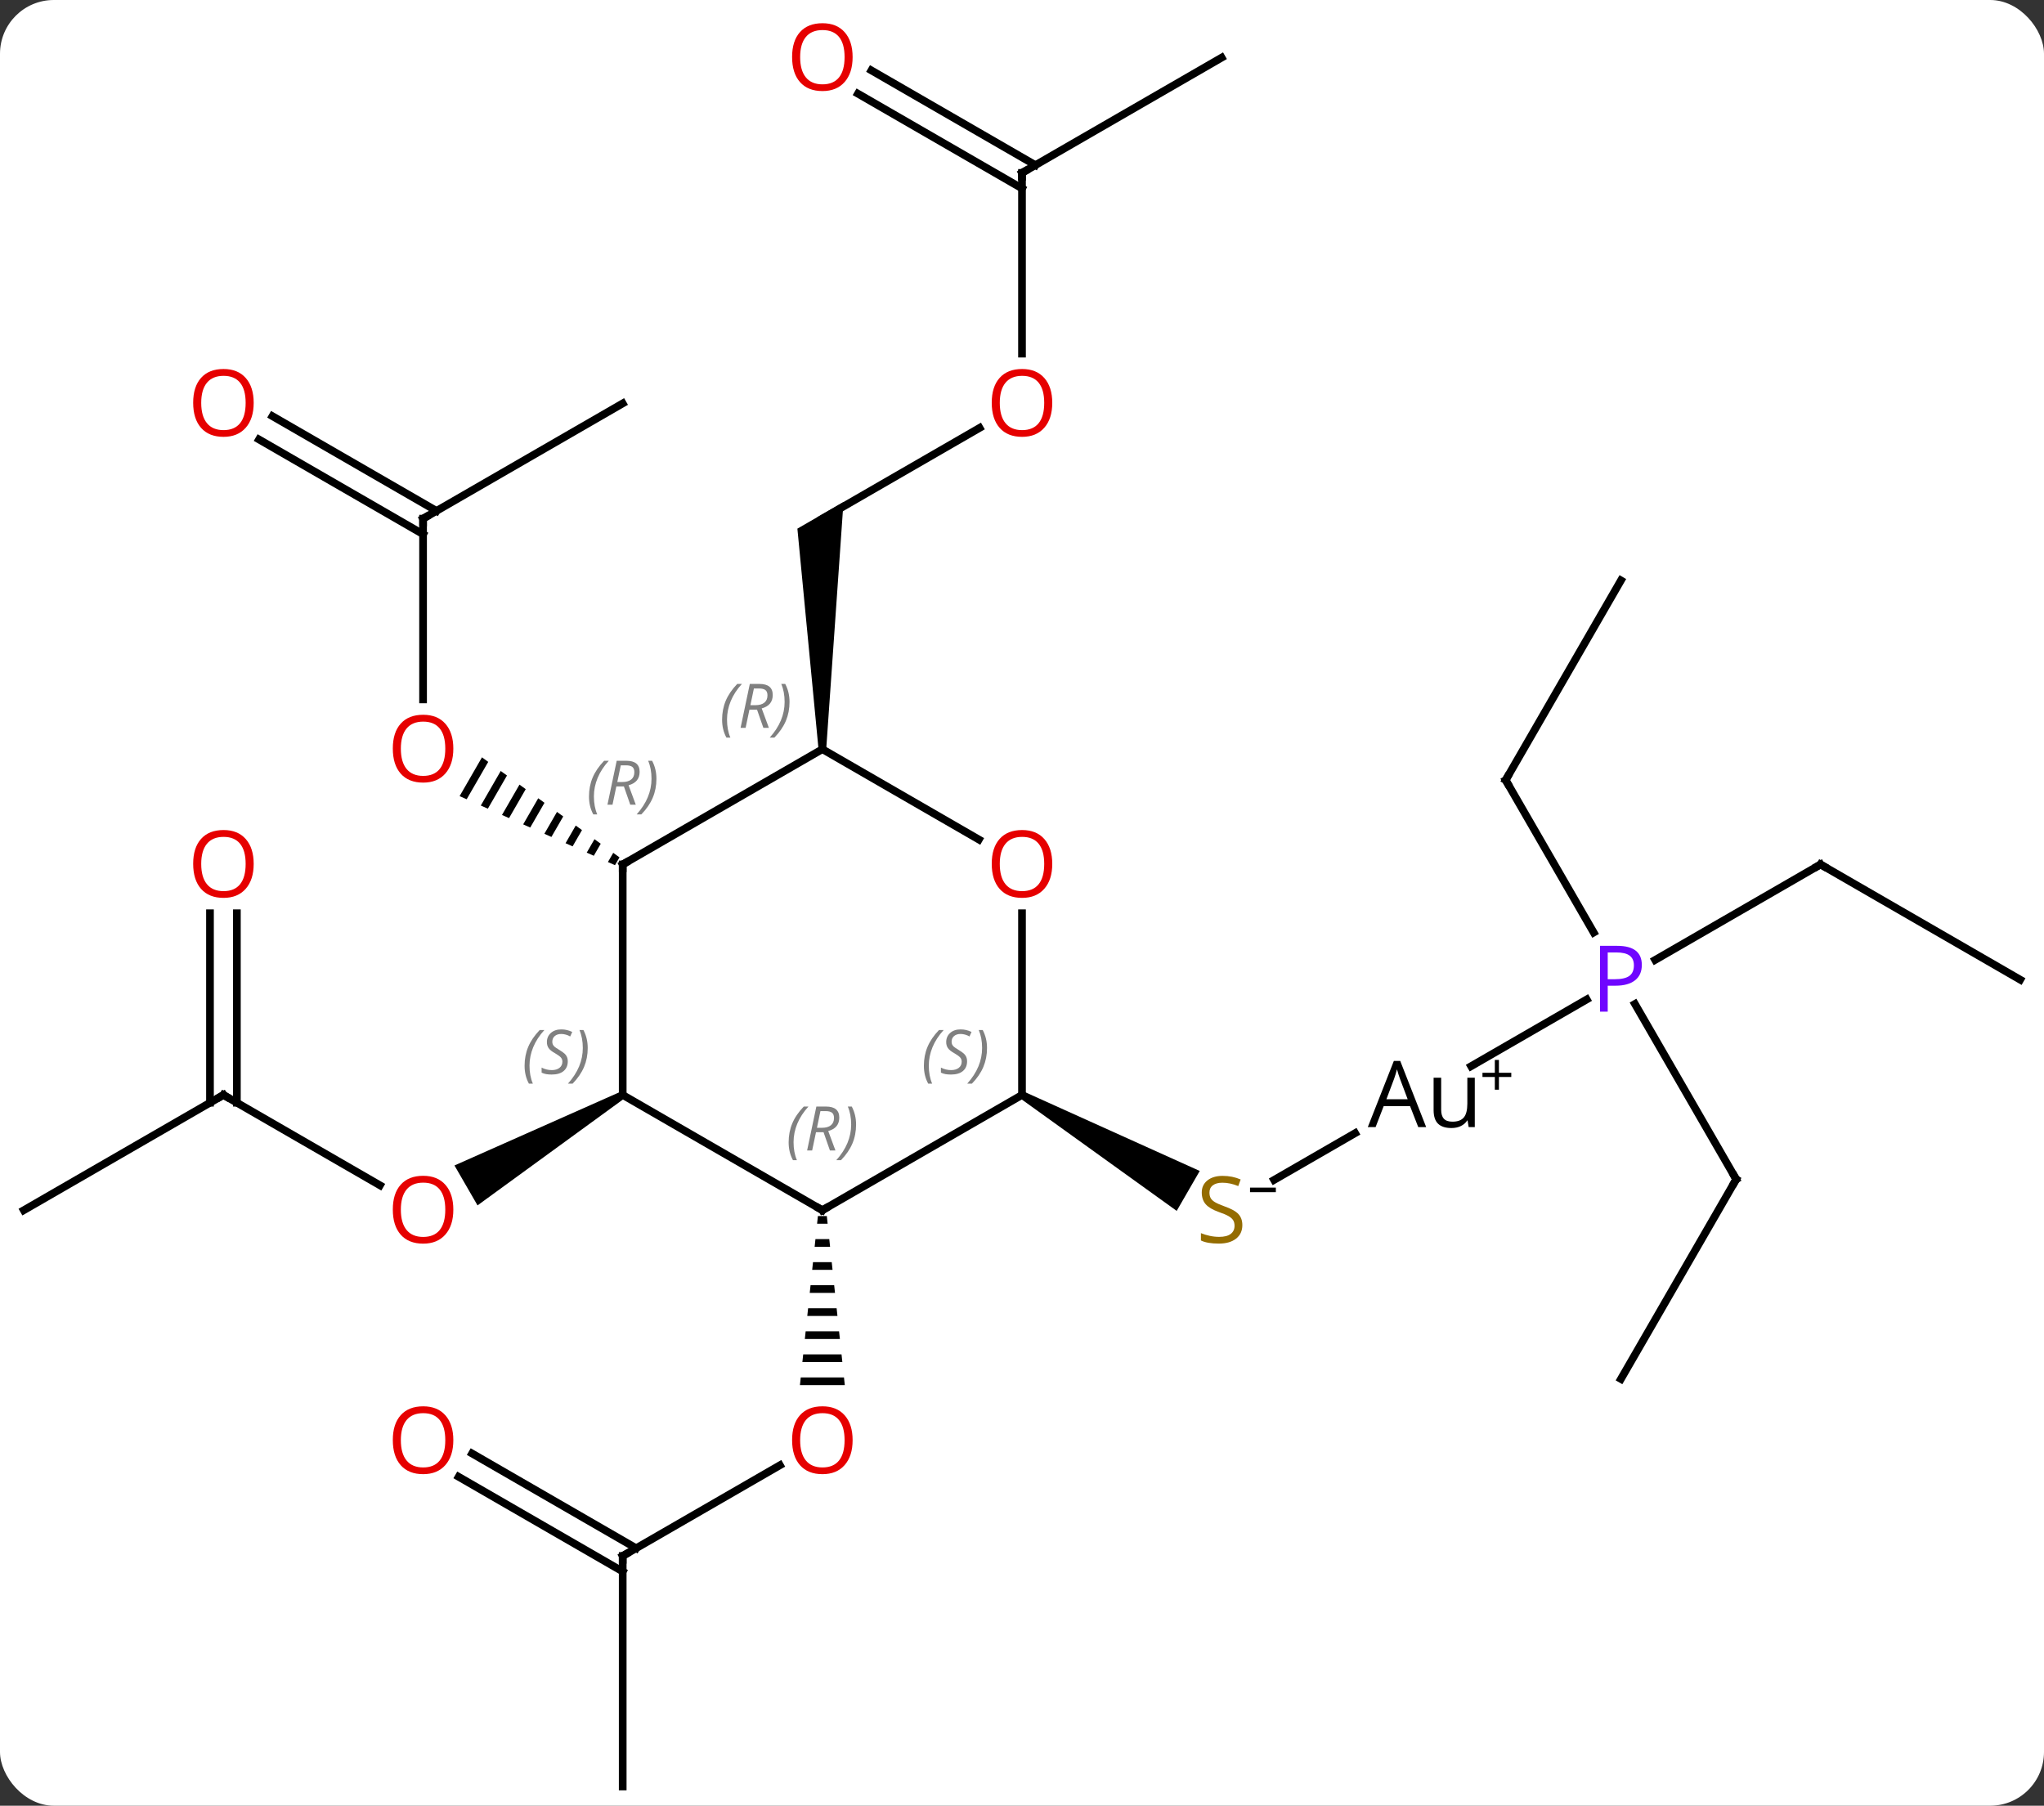 <svg width="266" viewBox="0 0 266 235" style="fill-opacity:1; color-rendering:auto; color-interpolation:auto; text-rendering:auto; stroke:black; stroke-linecap:square; stroke-miterlimit:10; shape-rendering:auto; stroke-opacity:1; fill:black; stroke-dasharray:none; font-weight:normal; stroke-width:1; font-family:'Open Sans'; font-style:normal; stroke-linejoin:miter; font-size:12; stroke-dashoffset:0; image-rendering:auto;" height="235" class="cas-substance-image" xmlns:xlink="http://www.w3.org/1999/xlink" xmlns="http://www.w3.org/2000/svg"><rect x="0" y="0" width="266" height="235" fill="#333333" stroke="none"/><svg class="cas-substance-single-component"><rect y="0" x="0" width="266" stroke="none" ry="7" rx="7" height="235" fill="white" class="cas-substance-group"/><svg y="0" x="0" width="266" viewBox="0 0 266 235" style="fill:black;" height="235" class="cas-substance-single-component-image"><svg><g><g transform="translate(133,120)" style="text-rendering:geometricPrecision; color-rendering:optimizeQuality; color-interpolation:linearRGB; stroke-linecap:butt; image-rendering:optimizeQuality;"><line y2="22.5" y1="34.259" x2="-103.923" x1="-83.557" style="fill:none;"/><path style="stroke:none;" d="M-52.213 22.067 L-51.713 22.933 L-70.856 36.872 L-73.856 31.676 Z"/><line y2="37.5" y1="22.5" x2="-129.903" x1="-103.923" style="fill:none;"/><line y2="-1.148" y1="23.51" x2="-102.173" x1="-102.173" style="fill:none;"/><line y2="-1.148" y1="23.51" x2="-105.673" x1="-105.673" style="fill:none;"/><line y2="82.5" y1="70.689" x2="-51.963" x1="-31.503" style="fill:none;"/><path style="stroke:none;" d="M-26.561 38.262 L-26.667 39.262 L-25.293 39.262 L-25.399 38.262 ZM-26.88 41.262 L-26.986 42.262 L-24.974 42.262 L-25.08 41.262 ZM-27.199 44.262 L-27.305 45.262 L-24.655 45.262 L-24.761 44.262 ZM-27.517 47.262 L-27.624 48.262 L-24.336 48.262 L-24.443 47.262 ZM-27.836 50.262 L-27.943 51.262 L-24.017 51.262 L-24.124 50.262 ZM-28.155 53.262 L-28.261 54.262 L-23.699 54.262 L-23.805 53.262 ZM-28.474 56.262 L-28.58 57.262 L-23.38 57.262 L-23.486 56.262 ZM-28.793 59.262 L-28.899 60.262 L-23.061 60.262 L-23.167 59.262 Z"/><line y2="112.5" y1="82.5" x2="-51.963" x1="-51.963" style="fill:none;"/><line y2="69.163" y1="81.49" x2="-71.563" x1="-50.213" style="fill:none;"/><line y2="72.194" y1="84.521" x2="-73.313" x1="-51.963" style="fill:none;"/><line y2="-52.5" y1="-28.977" x2="-77.943" x1="-77.943" style="fill:none;"/><path style="stroke:none;" d="M-70.277 -21.439 L-73.188 -16.39 L-72.269 -15.982 L-69.463 -20.847 L-70.277 -21.439 ZM-67.837 -19.663 L-70.431 -15.165 L-69.512 -14.756 L-67.023 -19.072 L-67.837 -19.663 ZM-65.396 -17.888 L-67.673 -13.939 L-66.754 -13.53 L-64.583 -17.296 L-65.396 -17.888 ZM-62.956 -16.113 L-64.916 -12.713 L-63.997 -12.305 L-63.997 -12.305 L-62.142 -15.521 L-62.956 -16.113 ZM-60.516 -14.337 L-62.159 -11.488 L-61.239 -11.079 L-59.702 -13.745 L-59.702 -13.745 L-60.516 -14.337 ZM-58.075 -12.562 L-59.401 -10.262 L-59.401 -10.262 L-58.482 -9.854 L-57.262 -11.97 L-58.075 -12.562 ZM-55.635 -10.786 L-56.644 -9.037 L-55.725 -8.628 L-54.822 -10.194 L-55.635 -10.786 ZM-53.195 -9.011 L-53.887 -7.811 L-53.887 -7.811 L-52.968 -7.402 L-52.381 -8.419 L-52.381 -8.419 L-53.195 -9.011 Z"/><line y2="-67.5" y1="-52.5" x2="-51.963" x1="-77.943" style="fill:none;"/><line y2="-65.837" y1="-53.51" x2="-97.543" x1="-76.193" style="fill:none;"/><line y2="-62.806" y1="-50.479" x2="-99.293" x1="-77.943" style="fill:none;"/><line y2="27.471" y1="33.559" x2="43.352" x1="32.806" style="fill:none;"/><path style="stroke:none;" d="M-0.25 22.933 L0.25 22.067 L23.131 32.391 L20.131 37.587 Z"/><line y2="10.07" y1="18.759" x2="73.492" x1="58.443" style="fill:none;"/><line y2="-7.5" y1="4.93" x2="103.923" x1="82.394" style="fill:none;"/><line y2="33.48" y1="10.658" x2="92.943" x1="79.766" style="fill:none;"/><line y2="-18.48" y1="1.362" x2="62.943" x1="74.399" style="fill:none;"/><line y2="7.5" y1="-7.5" x2="129.903" x1="103.923" style="fill:none;"/><line y2="59.463" y1="33.48" x2="77.943" x1="92.943" style="fill:none;"/><line y2="-44.463" y1="-18.48" x2="77.943" x1="62.943" style="fill:none;"/><line y2="-64.311" y1="-52.5" x2="-5.523" x1="-25.98" style="fill:none;"/><path style="stroke:none;" d="M-25.48 -22.5 L-26.48 -22.5 L-29.23 -51.201 L-23.23 -54.665 Z"/><line y2="-97.5" y1="-73.977" x2="0" x1="0" style="fill:none;"/><line y2="-112.5" y1="-97.5" x2="25.98" x1="0" style="fill:none;"/><line y2="-110.837" y1="-98.51" x2="-19.6" x1="1.75" style="fill:none;"/><line y2="-107.806" y1="-95.479" x2="-21.35" x1="0" style="fill:none;"/><line y2="37.5" y1="22.5" x2="-25.98" x1="-51.963" style="fill:none;"/><line y2="-7.5" y1="22.5" x2="-51.963" x1="-51.963" style="fill:none;"/><line y2="22.5" y1="37.5" x2="0" x1="-25.98" style="fill:none;"/><line y2="-22.5" y1="-7.5" x2="-25.98" x1="-51.963" style="fill:none;"/><line y2="-1.148" y1="22.5" x2="0" x1="0" style="fill:none;"/><line y2="-10.741" y1="-22.5" x2="-5.614" x1="-25.98" style="fill:none;"/></g><g transform="translate(133,120)" style="fill:rgb(230,0,0); text-rendering:geometricPrecision; color-rendering:optimizeQuality; image-rendering:optimizeQuality; font-family:'Open Sans'; stroke:rgb(230,0,0); color-interpolation:linearRGB;"><path style="stroke:none;" d="M-74.005 37.43 Q-74.005 39.492 -75.045 40.672 Q-76.084 41.852 -77.927 41.852 Q-79.818 41.852 -80.849 40.688 Q-81.88 39.523 -81.88 37.414 Q-81.88 35.32 -80.849 34.172 Q-79.818 33.023 -77.927 33.023 Q-76.068 33.023 -75.037 34.195 Q-74.005 35.367 -74.005 37.43 ZM-80.834 37.43 Q-80.834 39.164 -80.091 40.07 Q-79.349 40.977 -77.927 40.977 Q-76.505 40.977 -75.779 40.078 Q-75.052 39.18 -75.052 37.43 Q-75.052 35.695 -75.779 34.805 Q-76.505 33.914 -77.927 33.914 Q-79.349 33.914 -80.091 34.812 Q-80.834 35.711 -80.834 37.43 Z"/></g><g transform="translate(133,120)" style="stroke-linecap:butt; text-rendering:geometricPrecision; color-rendering:optimizeQuality; image-rendering:optimizeQuality; font-family:'Open Sans'; color-interpolation:linearRGB; stroke-miterlimit:5;"><path style="fill:none;" d="M-103.49 22.75 L-103.923 22.5 L-104.356 22.75"/><path style="fill:rgb(230,0,0); stroke:none;" d="M-99.986 -7.57 Q-99.986 -5.508 -101.025 -4.328 Q-102.064 -3.148 -103.907 -3.148 Q-105.798 -3.148 -106.829 -4.312 Q-107.861 -5.477 -107.861 -7.586 Q-107.861 -9.68 -106.829 -10.828 Q-105.798 -11.977 -103.907 -11.977 Q-102.048 -11.977 -101.017 -10.805 Q-99.986 -9.633 -99.986 -7.57 ZM-106.814 -7.57 Q-106.814 -5.836 -106.071 -4.93 Q-105.329 -4.023 -103.907 -4.023 Q-102.486 -4.023 -101.759 -4.922 Q-101.032 -5.82 -101.032 -7.57 Q-101.032 -9.305 -101.759 -10.195 Q-102.486 -11.086 -103.907 -11.086 Q-105.329 -11.086 -106.071 -10.188 Q-106.814 -9.289 -106.814 -7.57 Z"/><path style="fill:rgb(230,0,0); stroke:none;" d="M-22.043 67.43 Q-22.043 69.492 -23.082 70.672 Q-24.121 71.852 -25.964 71.852 Q-27.855 71.852 -28.886 70.688 Q-29.918 69.523 -29.918 67.414 Q-29.918 65.32 -28.886 64.172 Q-27.855 63.023 -25.964 63.023 Q-24.105 63.023 -23.074 64.195 Q-22.043 65.367 -22.043 67.43 ZM-28.871 67.43 Q-28.871 69.164 -28.128 70.07 Q-27.386 70.977 -25.964 70.977 Q-24.543 70.977 -23.816 70.078 Q-23.089 69.18 -23.089 67.43 Q-23.089 65.695 -23.816 64.805 Q-24.543 63.914 -25.964 63.914 Q-27.386 63.914 -28.128 64.812 Q-28.871 65.711 -28.871 67.43 Z"/><path style="fill:none;" d="M-51.53 82.25 L-51.963 82.5 L-51.963 83"/><path style="fill:rgb(230,0,0); stroke:none;" d="M-74.005 67.43 Q-74.005 69.492 -75.045 70.672 Q-76.084 71.852 -77.927 71.852 Q-79.818 71.852 -80.849 70.688 Q-81.88 69.523 -81.88 67.414 Q-81.88 65.32 -80.849 64.172 Q-79.818 63.023 -77.927 63.023 Q-76.068 63.023 -75.037 64.195 Q-74.005 65.367 -74.005 67.43 ZM-80.834 67.43 Q-80.834 69.164 -80.091 70.07 Q-79.349 70.977 -77.927 70.977 Q-76.505 70.977 -75.779 70.078 Q-75.052 69.18 -75.052 67.43 Q-75.052 65.695 -75.779 64.805 Q-76.505 63.914 -77.927 63.914 Q-79.349 63.914 -80.091 64.812 Q-80.834 65.711 -80.834 67.43 Z"/><path style="fill:rgb(230,0,0); stroke:none;" d="M-74.005 -22.57 Q-74.005 -20.508 -75.045 -19.328 Q-76.084 -18.148 -77.927 -18.148 Q-79.818 -18.148 -80.849 -19.312 Q-81.88 -20.477 -81.88 -22.586 Q-81.88 -24.68 -80.849 -25.828 Q-79.818 -26.977 -77.927 -26.977 Q-76.068 -26.977 -75.037 -25.805 Q-74.005 -24.633 -74.005 -22.57 ZM-80.834 -22.57 Q-80.834 -20.836 -80.091 -19.93 Q-79.349 -19.023 -77.927 -19.023 Q-76.505 -19.023 -75.779 -19.922 Q-75.052 -20.82 -75.052 -22.57 Q-75.052 -24.305 -75.779 -25.195 Q-76.505 -26.086 -77.927 -26.086 Q-79.349 -26.086 -80.091 -25.188 Q-80.834 -24.289 -80.834 -22.57 Z"/><path style="fill:none;" d="M-77.943 -52 L-77.943 -52.5 L-77.51 -52.75"/><path style="fill:rgb(230,0,0); stroke:none;" d="M-99.986 -67.57 Q-99.986 -65.508 -101.025 -64.328 Q-102.064 -63.148 -103.907 -63.148 Q-105.798 -63.148 -106.829 -64.312 Q-107.861 -65.477 -107.861 -67.586 Q-107.861 -69.68 -106.829 -70.828 Q-105.798 -71.977 -103.907 -71.977 Q-102.048 -71.977 -101.017 -70.805 Q-99.986 -69.633 -99.986 -67.57 ZM-106.814 -67.57 Q-106.814 -65.836 -106.071 -64.93 Q-105.329 -64.023 -103.907 -64.023 Q-102.486 -64.023 -101.759 -64.922 Q-101.032 -65.82 -101.032 -67.57 Q-101.032 -69.305 -101.759 -70.195 Q-102.486 -71.086 -103.907 -71.086 Q-105.329 -71.086 -106.071 -70.188 Q-106.814 -69.289 -106.814 -67.57 Z"/><path style="fill:rgb(148,108,0); stroke:none;" d="M28.675 39.438 Q28.675 40.562 27.855 41.203 Q27.035 41.844 25.628 41.844 Q24.097 41.844 23.285 41.438 L23.285 40.484 Q23.816 40.703 24.433 40.836 Q25.05 40.969 25.66 40.969 Q26.66 40.969 27.16 40.586 Q27.66 40.203 27.66 39.531 Q27.66 39.094 27.48 38.805 Q27.3 38.516 26.886 38.273 Q26.472 38.031 25.613 37.734 Q24.425 37.312 23.91 36.727 Q23.394 36.141 23.394 35.188 Q23.394 34.203 24.136 33.617 Q24.878 33.031 26.113 33.031 Q27.378 33.031 28.457 33.5 L28.144 34.359 Q27.082 33.922 26.082 33.922 Q25.285 33.922 24.839 34.258 Q24.394 34.594 24.394 35.203 Q24.394 35.641 24.558 35.93 Q24.722 36.219 25.113 36.453 Q25.503 36.688 26.316 36.984 Q27.66 37.453 28.168 38.008 Q28.675 38.562 28.675 39.438 Z"/><path style="stroke:none;" d="M29.675 35.153 L29.675 34.559 L33.035 34.559 L33.035 35.153 L29.675 35.153 Z"/><path style="stroke:none;" d="M51.565 26.68 L50.502 23.961 L47.065 23.961 L46.018 26.68 L45.002 26.68 L48.393 18.07 L49.221 18.07 L52.596 26.68 L51.565 26.68 ZM50.19 23.055 L49.19 20.398 Q49.002 19.898 48.799 19.164 Q48.658 19.727 48.424 20.398 L47.424 23.055 L50.19 23.055 ZM54.549 20.258 L54.549 24.43 Q54.549 25.211 54.901 25.594 Q55.252 25.977 56.018 25.977 Q57.033 25.977 57.494 25.43 Q57.955 24.883 57.955 23.633 L57.955 20.258 L58.924 20.258 L58.924 26.68 L58.127 26.68 L57.986 25.82 L57.94 25.82 Q57.643 26.289 57.111 26.547 Q56.58 26.805 55.893 26.805 Q54.721 26.805 54.143 26.242 Q53.565 25.68 53.565 24.461 L53.565 20.258 L54.549 20.258 Z"/><path style="stroke:none;" d="M62.065 19.614 L63.674 19.614 L63.674 20.161 L62.065 20.161 L62.065 21.817 L61.533 21.817 L61.533 20.161 L59.924 20.161 L59.924 19.614 L61.533 19.614 L61.533 17.942 L62.065 17.942 L62.065 19.614 Z"/><path style="fill:rgb(111,5,255); stroke:none;" d="M80.662 5.578 Q80.662 6.891 79.771 7.586 Q78.88 8.281 77.24 8.281 L76.224 8.281 L76.224 11.656 L75.224 11.656 L75.224 3.094 L77.459 3.094 Q80.662 3.094 80.662 5.578 ZM76.224 7.438 L77.13 7.438 Q78.443 7.438 79.037 7.008 Q79.63 6.578 79.63 5.625 Q79.63 4.781 79.076 4.367 Q78.521 3.953 77.334 3.953 L76.224 3.953 L76.224 7.438 Z"/><path style="fill:none;" d="M103.49 -7.25 L103.923 -7.5 L104.356 -7.25"/><path style="fill:none;" d="M92.693 33.047 L92.943 33.48 L92.693 33.913"/><path style="fill:none;" d="M63.193 -18.047 L62.943 -18.48 L63.193 -18.913"/><path style="fill:rgb(230,0,0); stroke:none;" d="M3.938 -67.57 Q3.938 -65.508 2.898 -64.328 Q1.859 -63.148 0.016 -63.148 Q-1.875 -63.148 -2.906 -64.312 Q-3.938 -65.477 -3.938 -67.586 Q-3.938 -69.68 -2.906 -70.828 Q-1.875 -71.977 0.016 -71.977 Q1.875 -71.977 2.906 -70.805 Q3.938 -69.633 3.938 -67.57 ZM-2.891 -67.57 Q-2.891 -65.836 -2.148 -64.93 Q-1.406 -64.023 0.016 -64.023 Q1.438 -64.023 2.164 -64.922 Q2.891 -65.82 2.891 -67.57 Q2.891 -69.305 2.164 -70.195 Q1.438 -71.086 0.016 -71.086 Q-1.406 -71.086 -2.148 -70.188 Q-2.891 -69.289 -2.891 -67.57 Z"/><path style="fill:none;" d="M-0 -97 L0 -97.5 L0.433 -97.75"/><path style="fill:rgb(230,0,0); stroke:none;" d="M-22.043 -112.57 Q-22.043 -110.508 -23.082 -109.328 Q-24.121 -108.148 -25.964 -108.148 Q-27.855 -108.148 -28.886 -109.312 Q-29.918 -110.477 -29.918 -112.586 Q-29.918 -114.68 -28.886 -115.828 Q-27.855 -116.977 -25.964 -116.977 Q-24.105 -116.977 -23.074 -115.805 Q-22.043 -114.633 -22.043 -112.57 ZM-28.871 -112.57 Q-28.871 -110.836 -28.128 -109.93 Q-27.386 -109.023 -25.964 -109.023 Q-24.543 -109.023 -23.816 -109.922 Q-23.089 -110.82 -23.089 -112.57 Q-23.089 -114.305 -23.816 -115.195 Q-24.543 -116.086 -25.964 -116.086 Q-27.386 -116.086 -28.128 -115.188 Q-28.871 -114.289 -28.871 -112.57 Z"/></g><g transform="translate(133,120)" style="stroke-linecap:butt; font-size:8.4px; fill:gray; text-rendering:geometricPrecision; image-rendering:optimizeQuality; color-rendering:optimizeQuality; font-family:'Open Sans'; font-style:italic; stroke:gray; color-interpolation:linearRGB; stroke-miterlimit:5;"><path style="stroke:none;" d="M-64.732 18.703 Q-64.732 17.375 -64.263 16.25 Q-63.794 15.125 -62.763 14.047 L-62.154 14.047 Q-63.123 15.11 -63.607 16.281 Q-64.091 17.453 -64.091 18.688 Q-64.091 20.016 -63.654 21.031 L-64.169 21.031 Q-64.732 20 -64.732 18.703 ZM-59.109 18.11 Q-59.109 18.938 -59.656 19.391 Q-60.203 19.844 -61.203 19.844 Q-61.609 19.844 -61.922 19.789 Q-62.234 19.735 -62.516 19.594 L-62.516 18.938 Q-61.891 19.266 -61.187 19.266 Q-60.562 19.266 -60.187 18.969 Q-59.812 18.672 -59.812 18.156 Q-59.812 17.844 -60.016 17.617 Q-60.219 17.391 -60.781 17.063 Q-61.375 16.735 -61.602 16.406 Q-61.828 16.078 -61.828 15.625 Q-61.828 14.891 -61.312 14.43 Q-60.797 13.969 -59.953 13.969 Q-59.578 13.969 -59.242 14.047 Q-58.906 14.125 -58.531 14.297 L-58.797 14.891 Q-59.047 14.735 -59.367 14.649 Q-59.687 14.563 -59.953 14.563 Q-60.484 14.563 -60.805 14.836 Q-61.125 15.11 -61.125 15.578 Q-61.125 15.781 -61.055 15.93 Q-60.984 16.078 -60.844 16.211 Q-60.703 16.344 -60.281 16.594 Q-59.719 16.938 -59.516 17.133 Q-59.312 17.328 -59.211 17.563 Q-59.109 17.797 -59.109 18.11 ZM-56.515 16.391 Q-56.515 17.719 -56.991 18.852 Q-57.468 19.985 -58.484 21.031 L-59.093 21.031 Q-57.155 18.875 -57.155 16.391 Q-57.155 15.063 -57.593 14.047 L-57.077 14.047 Q-56.515 15.11 -56.515 16.391 Z"/><path style="fill:none; stroke:black;" d="M-26.413 37.25 L-25.98 37.5 L-25.547 37.25"/><path style="stroke:none;" d="M-30.369 28.664 Q-30.369 27.336 -29.9 26.211 Q-29.431 25.086 -28.4 24.008 L-27.791 24.008 Q-28.759 25.07 -29.244 26.242 Q-29.728 27.414 -29.728 28.648 Q-29.728 29.977 -29.291 30.992 L-29.806 30.992 Q-30.369 29.961 -30.369 28.664 ZM-26.809 27.352 L-27.309 29.727 L-27.965 29.727 L-26.762 24.008 L-25.512 24.008 Q-23.778 24.008 -23.778 25.445 Q-23.778 26.805 -25.215 27.195 L-24.278 29.727 L-24.996 29.727 L-25.825 27.352 L-26.809 27.352 ZM-26.231 24.602 Q-26.621 26.523 -26.684 26.773 L-26.028 26.773 Q-25.278 26.773 -24.871 26.445 Q-24.465 26.117 -24.465 25.492 Q-24.465 25.023 -24.723 24.812 Q-24.981 24.602 -25.575 24.602 L-26.231 24.602 ZM-21.592 26.352 Q-21.592 27.68 -22.068 28.812 Q-22.545 29.945 -23.56 30.992 L-24.17 30.992 Q-22.232 28.836 -22.232 26.352 Q-22.232 25.023 -22.67 24.008 L-22.154 24.008 Q-21.592 25.07 -21.592 26.352 Z"/><path style="fill:none; stroke:black;" d="M-51.963 -7 L-51.963 -7.5 L-51.53 -7.75"/><path style="stroke:none;" d="M-56.351 -16.336 Q-56.351 -17.664 -55.883 -18.789 Q-55.414 -19.914 -54.383 -20.992 L-53.773 -20.992 Q-54.742 -19.93 -55.226 -18.758 Q-55.711 -17.586 -55.711 -16.352 Q-55.711 -15.023 -55.273 -14.008 L-55.789 -14.008 Q-56.351 -15.039 -56.351 -16.336 ZM-52.791 -17.648 L-53.291 -15.273 L-53.948 -15.273 L-52.745 -20.992 L-51.495 -20.992 Q-49.76 -20.992 -49.76 -19.555 Q-49.76 -18.195 -51.198 -17.805 L-50.26 -15.273 L-50.979 -15.273 L-51.807 -17.648 L-52.791 -17.648 ZM-52.213 -20.398 Q-52.604 -18.477 -52.666 -18.227 L-52.01 -18.227 Q-51.26 -18.227 -50.854 -18.555 Q-50.448 -18.883 -50.448 -19.508 Q-50.448 -19.977 -50.705 -20.188 Q-50.963 -20.398 -51.557 -20.398 L-52.213 -20.398 ZM-47.574 -18.648 Q-47.574 -17.32 -48.051 -16.188 Q-48.527 -15.055 -49.543 -14.008 L-50.152 -14.008 Q-48.215 -16.164 -48.215 -18.648 Q-48.215 -19.977 -48.652 -20.992 L-48.137 -20.992 Q-47.574 -19.93 -47.574 -18.648 Z"/><path style="stroke:none;" d="M-12.769 18.703 Q-12.769 17.375 -12.3 16.25 Q-11.831 15.125 -10.8 14.047 L-10.191 14.047 Q-11.159 15.109 -11.644 16.281 Q-12.128 17.453 -12.128 18.687 Q-12.128 20.015 -11.691 21.031 L-12.206 21.031 Q-12.769 20 -12.769 18.703 ZM-7.146 18.109 Q-7.146 18.937 -7.693 19.39 Q-8.24 19.844 -9.24 19.844 Q-9.646 19.844 -9.959 19.789 Q-10.271 19.734 -10.552 19.594 L-10.552 18.937 Q-9.927 19.265 -9.224 19.265 Q-8.599 19.265 -8.224 18.969 Q-7.849 18.672 -7.849 18.156 Q-7.849 17.844 -8.052 17.617 Q-8.255 17.39 -8.818 17.062 Q-9.412 16.734 -9.638 16.406 Q-9.865 16.078 -9.865 15.625 Q-9.865 14.89 -9.349 14.43 Q-8.834 13.969 -7.99 13.969 Q-7.615 13.969 -7.279 14.047 Q-6.943 14.125 -6.568 14.297 L-6.834 14.89 Q-7.084 14.734 -7.404 14.648 Q-7.724 14.562 -7.99 14.562 Q-8.521 14.562 -8.841 14.836 Q-9.162 15.109 -9.162 15.578 Q-9.162 15.781 -9.091 15.93 Q-9.021 16.078 -8.88 16.211 Q-8.74 16.344 -8.318 16.594 Q-7.755 16.937 -7.552 17.133 Q-7.349 17.328 -7.248 17.562 Q-7.146 17.797 -7.146 18.109 ZM-4.552 16.39 Q-4.552 17.719 -5.028 18.852 Q-5.505 19.984 -6.52 21.031 L-7.13 21.031 Q-5.192 18.875 -5.192 16.39 Q-5.192 15.062 -5.63 14.047 L-5.114 14.047 Q-4.552 15.109 -4.552 16.39 Z"/><path style="stroke:none;" d="M-39.029 -26.336 Q-39.029 -27.664 -38.56 -28.789 Q-38.092 -29.914 -37.06 -30.992 L-36.451 -30.992 Q-37.42 -29.93 -37.904 -28.758 Q-38.388 -27.586 -38.388 -26.352 Q-38.388 -25.023 -37.951 -24.008 L-38.467 -24.008 Q-39.029 -25.039 -39.029 -26.336 ZM-35.469 -27.648 L-35.969 -25.273 L-36.625 -25.273 L-35.422 -30.992 L-34.172 -30.992 Q-32.438 -30.992 -32.438 -29.555 Q-32.438 -28.195 -33.875 -27.805 L-32.938 -25.273 L-33.656 -25.273 L-34.484 -27.648 L-35.469 -27.648 ZM-34.891 -30.398 Q-35.281 -28.477 -35.344 -28.227 L-34.688 -28.227 Q-33.938 -28.227 -33.531 -28.555 Q-33.125 -28.883 -33.125 -29.508 Q-33.125 -29.977 -33.383 -30.187 Q-33.641 -30.398 -34.234 -30.398 L-34.891 -30.398 ZM-30.252 -28.648 Q-30.252 -27.32 -30.728 -26.187 Q-31.205 -25.055 -32.22 -24.008 L-32.83 -24.008 Q-30.892 -26.164 -30.892 -28.648 Q-30.892 -29.977 -31.33 -30.992 L-30.814 -30.992 Q-30.252 -29.93 -30.252 -28.648 Z"/></g><g transform="translate(133,120)" style="stroke-linecap:butt; fill:rgb(230,0,0); text-rendering:geometricPrecision; color-rendering:optimizeQuality; image-rendering:optimizeQuality; font-family:'Open Sans'; stroke:rgb(230,0,0); color-interpolation:linearRGB; stroke-miterlimit:5;"><path style="stroke:none;" d="M3.938 -7.57 Q3.938 -5.508 2.898 -4.328 Q1.859 -3.148 0.016 -3.148 Q-1.875 -3.148 -2.906 -4.312 Q-3.938 -5.477 -3.938 -7.586 Q-3.938 -9.68 -2.906 -10.828 Q-1.875 -11.977 0.016 -11.977 Q1.875 -11.977 2.906 -10.805 Q3.938 -9.633 3.938 -7.57 ZM-2.891 -7.57 Q-2.891 -5.836 -2.148 -4.93 Q-1.406 -4.023 0.016 -4.023 Q1.438 -4.023 2.164 -4.922 Q2.891 -5.82 2.891 -7.57 Q2.891 -9.305 2.164 -10.195 Q1.438 -11.086 0.016 -11.086 Q-1.406 -11.086 -2.148 -10.188 Q-2.891 -9.289 -2.891 -7.57 Z"/></g></g></svg></svg></svg></svg>